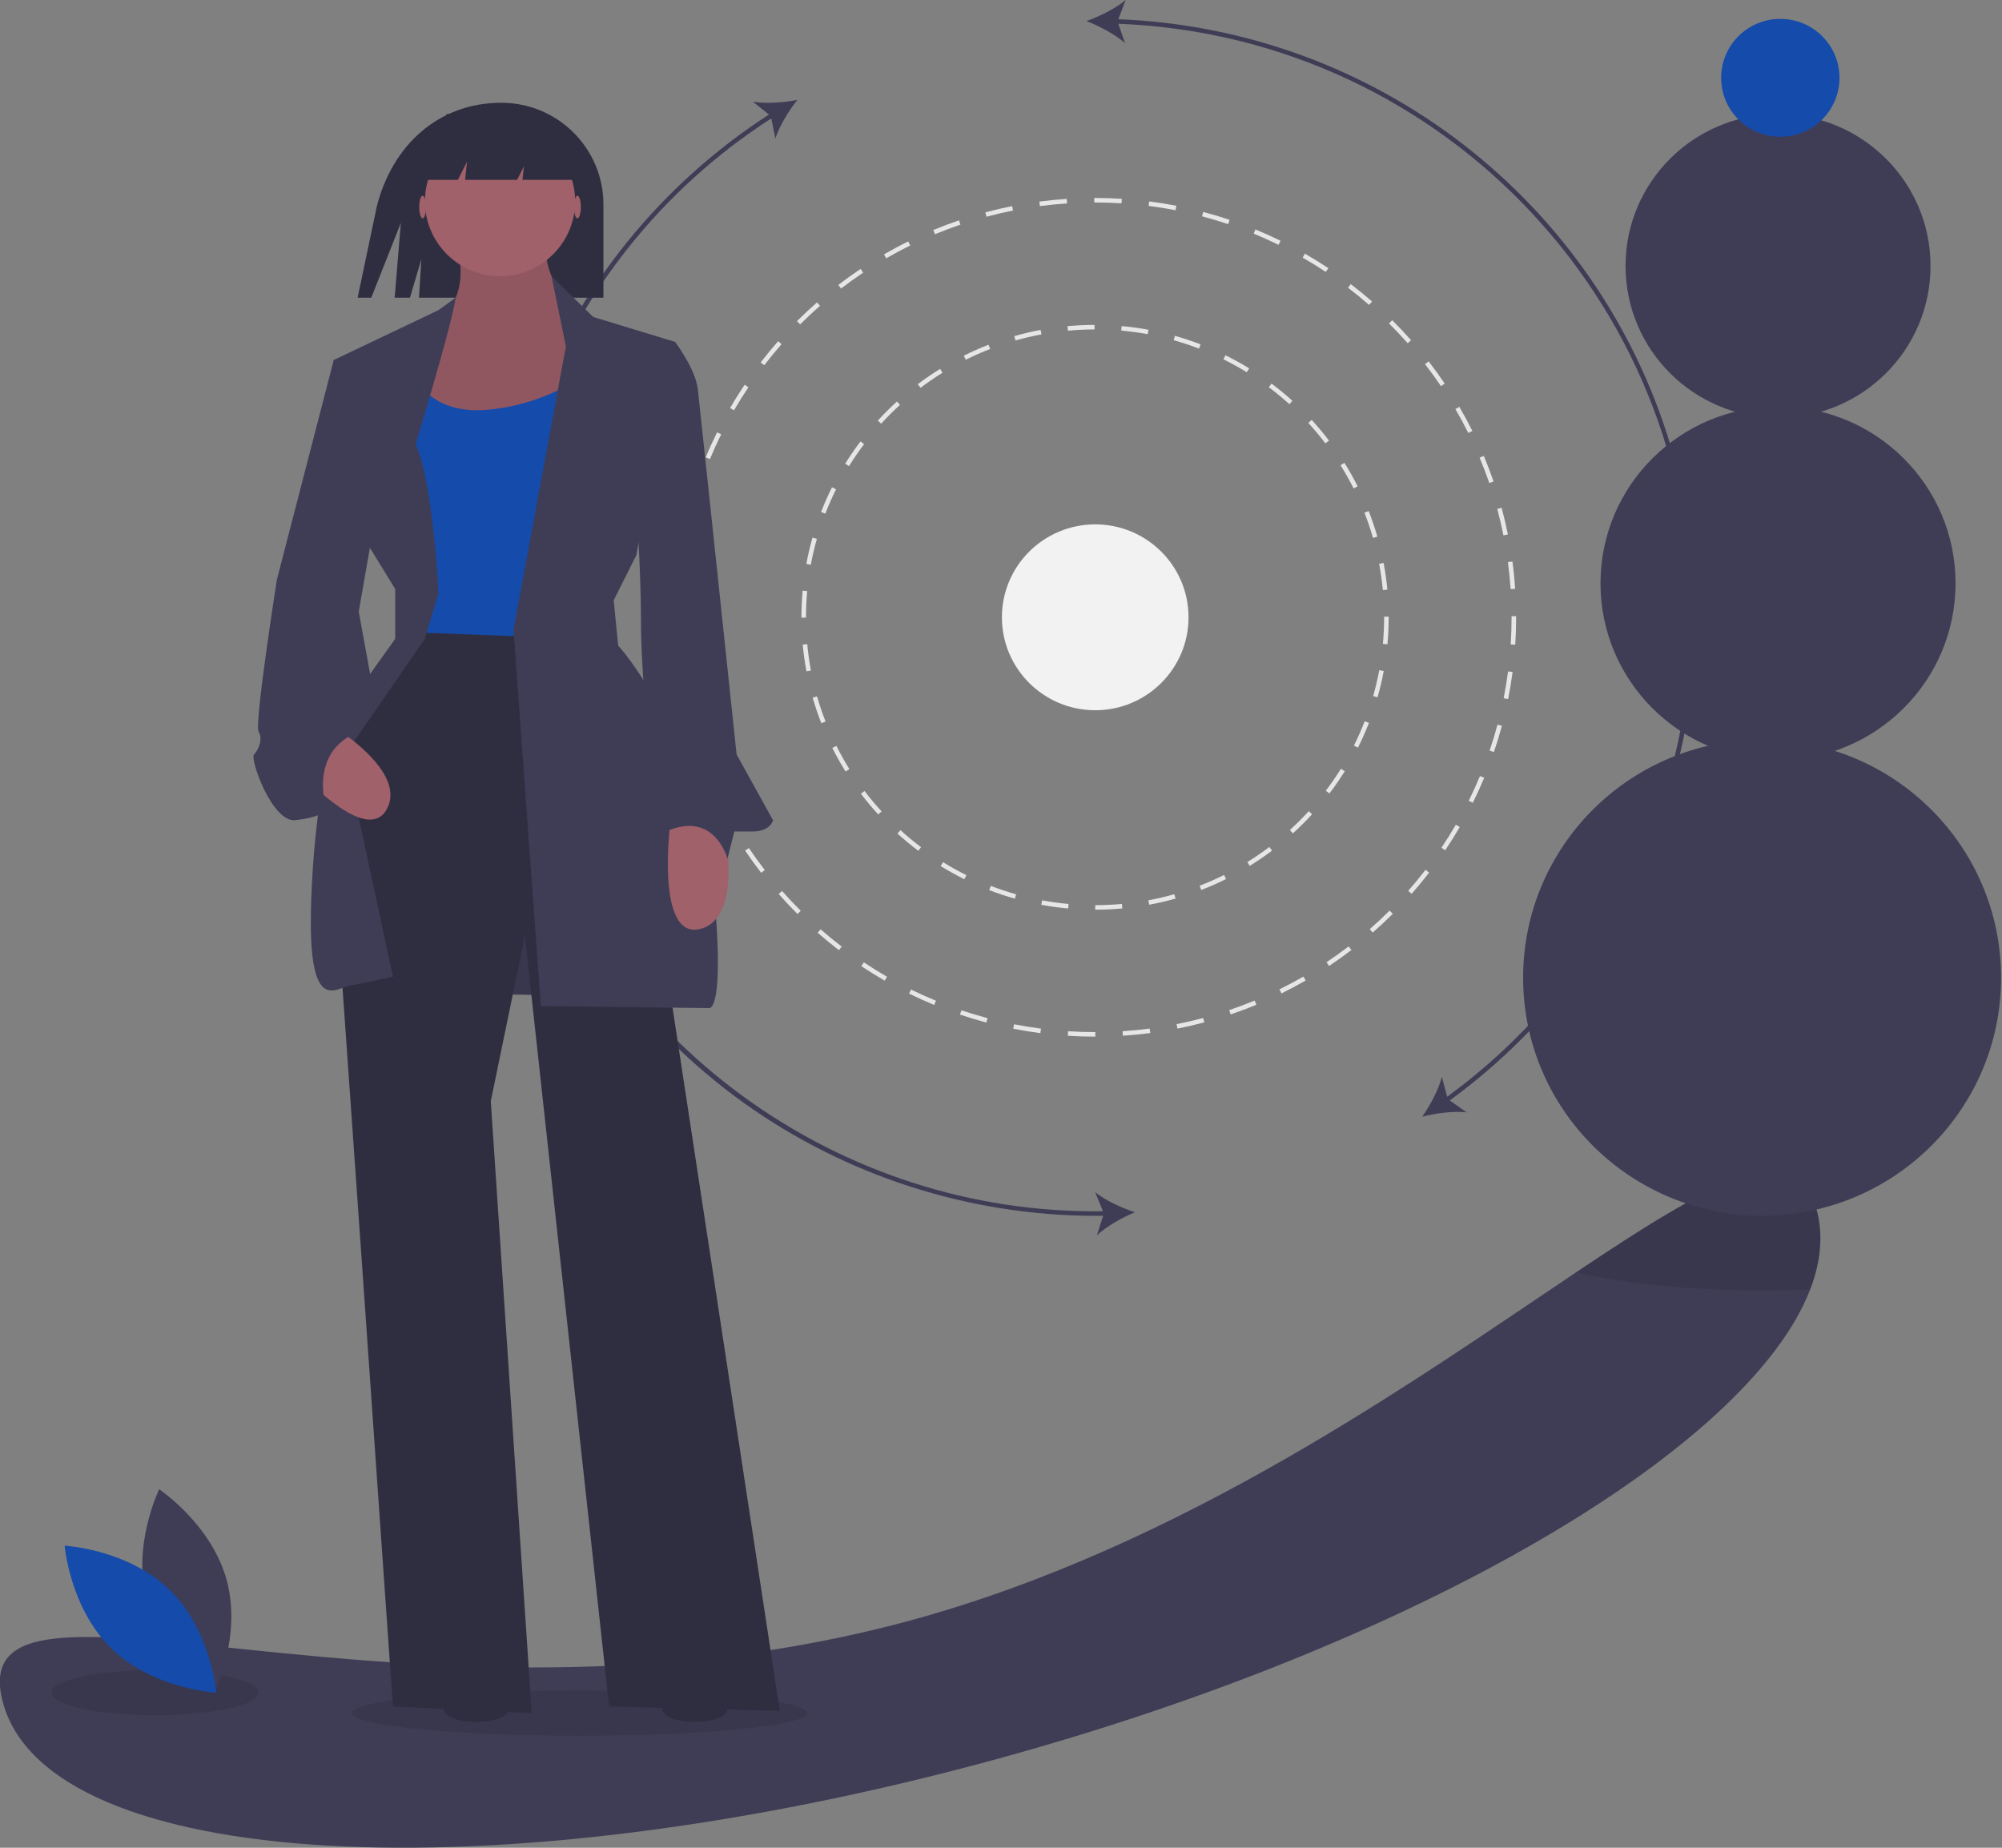 <svg width="91" height="84" xmlns="http://www.w3.org/2000/svg" xmlns:xlink="http://www.w3.org/1999/xlink" overflow="hidden"><rect width="100%" height="100%" fill="#808080" stroke="none"/><defs><clipPath id="clip0"><rect x="94" y="340" width="91" height="84"/></clipPath></defs><g clip-path="url(#clip0)" transform="translate(-94 -340)"><path d="M98.489 62.989C95.718 70.223 80.772 79.113 61.503 84.382 38.832 90.582 18.762 89.422 16.675 81.792 14.589 74.163 35.068 84.24 57.74 78.04 70.12 74.654 80.592 67.115 87.889 62.212 93.956 58.133 97.828 55.875 98.775 59.34 99.088 60.484 98.978 61.711 98.489 62.989Z" fill="#3F3D56" transform="matrix(1.004 0 0 1 77.398 335.63)"/><path d="M36.539 77.874C36.539 78.443 31.926 78.905 26.235 78.905 20.544 78.905 15.93 78.443 15.93 77.874 15.93 77.305 20.544 76.844 26.235 76.844 31.926 76.844 36.539 77.305 36.539 77.874Z" fill="#000000" fill-opacity="0.1" transform="matrix(1.004 0 0 1 94 340.002)"/><path d="M11.706 76.947C11.706 77.516 9.606 77.977 7.017 77.977 4.428 77.977 2.329 77.516 2.329 76.947 2.329 76.378 4.428 75.916 7.017 75.916 9.606 75.916 11.706 76.378 11.706 76.947Z" fill="#000000" fill-opacity="0.1" transform="matrix(1.004 0 0 1 94 340.002)"/><path d="M66.114 51.496C65.702 51.496 65.287 51.483 64.879 51.457L64.892 51.251C65.297 51.277 65.707 51.29 66.113 51.29L66.125 51.29 66.125 51.496 66.116 51.496ZM67.372 51.455 67.359 51.249C67.767 51.223 68.18 51.182 68.586 51.129L68.613 51.333C68.203 51.387 67.785 51.428 67.372 51.455ZM63.638 51.337C63.227 51.283 62.813 51.216 62.407 51.136L62.447 50.934C62.848 51.013 63.258 51.08 63.665 51.132ZM69.844 51.131 69.803 50.929C70.205 50.849 70.609 50.755 71.005 50.649L71.058 50.848C70.658 50.955 70.249 51.05 69.844 51.131ZM61.192 50.855C60.793 50.748 60.391 50.627 59.998 50.494L60.064 50.299C60.453 50.43 60.85 50.55 61.245 50.656ZM72.251 50.486 72.185 50.291C72.572 50.16 72.959 50.013 73.338 49.856L73.417 50.047C73.034 50.206 72.642 50.353 72.251 50.486ZM58.829 50.055C58.447 49.897 58.064 49.723 57.692 49.54L57.783 49.355C58.151 49.536 58.53 49.708 58.908 49.864ZM74.551 49.532 74.459 49.347C74.826 49.166 75.192 48.97 75.546 48.765L75.649 48.943C75.291 49.15 74.922 49.348 74.551 49.532ZM56.591 48.951C56.232 48.744 55.876 48.522 55.531 48.292L55.646 48.12C55.986 48.348 56.339 48.568 56.694 48.773ZM76.707 48.284 76.592 48.113C76.932 47.885 77.269 47.643 77.594 47.394L77.719 47.557C77.391 47.81 77.05 48.054 76.707 48.284ZM54.517 47.565C54.189 47.312 53.864 47.046 53.553 46.773L53.688 46.618C53.997 46.888 54.318 47.152 54.642 47.401ZM78.683 46.765 78.547 46.611C78.854 46.34 79.157 46.057 79.447 45.767L79.593 45.913C79.3 46.206 78.994 46.492 78.683 46.765ZM52.642 45.921C52.349 45.628 52.062 45.322 51.789 45.011L51.943 44.875C52.214 45.183 52.498 45.486 52.788 45.775ZM80.446 45.003 80.291 44.867C80.561 44.559 80.825 44.238 81.074 43.913L81.238 44.039C80.985 44.367 80.719 44.691 80.446 45.003ZM50.996 44.048C50.744 43.721 50.499 43.38 50.269 43.036L50.44 42.922C50.668 43.261 50.91 43.598 51.16 43.923ZM81.965 43.025 81.794 42.91C82.022 42.569 82.242 42.217 82.447 41.862L82.625 41.966C82.418 42.324 82.196 42.681 81.965 43.025ZM49.609 41.979C49.401 41.621 49.203 41.252 49.02 40.881L49.204 40.79C49.386 41.156 49.582 41.521 49.787 41.876ZM83.215 40.865 83.03 40.774C83.211 40.407 83.383 40.028 83.54 39.649L83.731 39.728C83.572 40.111 83.398 40.494 83.215 40.865ZM48.504 39.748C48.345 39.366 48.197 38.974 48.064 38.583L48.259 38.516C48.391 38.903 48.537 39.291 48.694 39.668ZM84.171 38.559 83.975 38.493C84.107 38.105 84.227 37.708 84.333 37.312L84.532 37.365C84.425 37.765 84.304 38.167 84.171 38.559ZM47.701 37.389C47.593 36.99 47.498 36.581 47.417 36.175L47.619 36.135C47.699 36.536 47.793 36.941 47.9 37.336ZM84.814 36.151 84.612 36.111C84.691 35.709 84.758 35.3 84.811 34.893L85.016 34.92C84.962 35.331 84.894 35.745 84.814 36.151ZM47.214 34.945C47.16 34.535 47.119 34.118 47.092 33.704L47.297 33.69C47.324 34.1 47.365 34.513 47.418 34.918ZM85.136 33.679 84.931 33.666C84.957 33.258 84.97 32.844 84.97 32.433L84.97 32.384 85.176 32.384 85.177 32.432C85.177 32.848 85.163 33.267 85.136 33.679ZM47.256 32.457 47.05 32.457 47.05 32.432C47.05 32.026 47.063 31.615 47.088 31.211L47.294 31.224C47.269 31.624 47.256 32.03 47.256 32.433ZM84.927 31.151C84.9 30.742 84.859 30.329 84.805 29.924L85.009 29.896C85.064 30.306 85.105 30.724 85.133 31.137ZM47.412 29.996 47.208 29.97C47.261 29.559 47.328 29.145 47.407 28.739L47.61 28.779C47.531 29.18 47.464 29.59 47.412 29.996ZM84.602 28.707C84.522 28.305 84.427 27.901 84.32 27.506L84.519 27.452C84.627 27.852 84.723 28.261 84.804 28.666ZM47.887 27.577 47.688 27.524C47.794 27.123 47.915 26.722 48.048 26.33L48.243 26.396C48.112 26.783 47.992 27.181 47.887 27.577ZM83.96 26.326C83.827 25.939 83.68 25.552 83.523 25.175L83.713 25.095C83.872 25.477 84.021 25.868 84.155 26.26ZM48.677 25.239 48.486 25.16C48.644 24.777 48.818 24.395 49.001 24.023L49.186 24.114C49.004 24.482 48.833 24.86 48.677 25.239ZM83.011 24.054C82.83 23.689 82.633 23.323 82.427 22.969L82.605 22.865C82.814 23.224 83.012 23.593 83.196 23.962ZM49.767 23.024 49.589 22.921C49.795 22.562 50.017 22.206 50.247 21.861L50.419 21.976C50.191 22.317 49.972 22.669 49.767 23.024ZM81.773 21.924C81.544 21.584 81.302 21.247 81.052 20.923L81.215 20.797C81.468 21.125 81.713 21.465 81.944 21.809ZM51.137 20.972 50.974 20.846C51.226 20.518 51.492 20.193 51.765 19.881L51.919 20.017C51.65 20.325 51.387 20.647 51.137 20.972ZM80.267 19.972C79.996 19.665 79.712 19.363 79.421 19.073L79.567 18.927C79.861 19.22 80.148 19.525 80.421 19.836ZM52.762 19.116 52.616 18.97C52.909 18.677 53.214 18.39 53.525 18.116L53.661 18.271C53.354 18.541 53.051 18.826 52.762 19.116ZM78.519 18.231C78.211 17.961 77.889 17.698 77.565 17.45L77.69 17.286C78.018 17.537 78.343 17.803 78.655 18.076ZM54.613 17.487 54.487 17.324C54.815 17.071 55.156 16.826 55.499 16.595L55.614 16.766C55.274 16.994 54.938 17.237 54.613 17.487ZM76.56 16.732C76.219 16.504 75.866 16.285 75.511 16.081L75.614 15.902C75.973 16.109 76.33 16.33 76.675 16.56ZM56.66 16.113 56.556 15.934C56.914 15.727 57.283 15.528 57.654 15.345L57.745 15.529C57.378 15.711 57.013 15.907 56.66 16.113ZM74.421 15.5C74.053 15.319 73.675 15.148 73.296 14.992L73.374 14.801C73.757 14.959 74.14 15.132 74.512 15.315ZM58.866 15.018 58.787 14.828C59.169 14.669 59.561 14.521 59.952 14.387L60.018 14.582C59.632 14.714 59.244 14.861 58.866 15.018ZM72.139 14.559C71.751 14.428 71.353 14.309 70.957 14.204L71.01 14.004C71.41 14.11 71.812 14.231 72.204 14.363ZM61.198 14.223 61.145 14.023C61.544 13.916 61.953 13.82 62.359 13.739L62.399 13.941C61.997 14.021 61.593 14.116 61.198 14.223ZM69.755 13.927C69.354 13.848 68.944 13.782 68.538 13.73L68.564 13.526C68.975 13.578 69.389 13.645 69.795 13.725ZM63.616 13.739 63.589 13.535C63.998 13.481 64.416 13.44 64.83 13.412L64.843 13.618C64.434 13.645 64.021 13.686 63.616 13.739ZM67.31 13.613C66.914 13.588 66.511 13.575 66.113 13.575L66.076 13.576 66.076 13.37 66.113 13.369C66.516 13.369 66.923 13.382 67.323 13.407Z" fill="#E6E6E6" transform="matrix(1.004 0 0 1 77.398 335.63)"/><path d="M66.121 45.725 66.121 45.519C66.523 45.519 66.929 45.5 67.328 45.464L67.347 45.669C66.942 45.706 66.53 45.725 66.121 45.725ZM64.895 45.67C64.488 45.633 64.079 45.577 63.679 45.503L63.717 45.3C64.11 45.373 64.513 45.429 64.914 45.465ZM68.563 45.5 68.525 45.298C68.92 45.224 69.316 45.131 69.701 45.021L69.758 45.22C69.366 45.331 68.964 45.426 68.563 45.5ZM62.484 45.224C62.092 45.113 61.7 44.982 61.319 44.835L61.394 44.643C61.768 44.787 62.154 44.916 62.54 45.026ZM70.921 44.829 70.847 44.637C71.221 44.492 71.592 44.328 71.952 44.148L72.044 44.332C71.679 44.515 71.301 44.682 70.921 44.829ZM60.196 44.339C59.831 44.157 59.47 43.956 59.123 43.742L59.232 43.566C59.573 43.778 59.929 43.976 60.288 44.155ZM73.115 43.734 73.007 43.559C73.347 43.347 73.683 43.117 74.003 42.875L74.127 43.039C73.802 43.285 73.461 43.519 73.115 43.734ZM58.111 43.048C57.786 42.802 57.468 42.538 57.166 42.264L57.305 42.111C57.602 42.382 57.915 42.642 58.235 42.883ZM75.071 42.254 74.932 42.102C75.228 41.831 75.516 41.544 75.787 41.247L75.939 41.386C75.664 41.687 75.372 41.979 75.071 42.254ZM56.297 41.396C56.022 41.095 55.758 40.778 55.512 40.453L55.676 40.329C55.918 40.648 56.178 40.961 56.449 41.257ZM76.724 40.441 76.559 40.317C76.801 39.997 77.031 39.661 77.243 39.32L77.418 39.429C77.203 39.775 76.97 40.116 76.724 40.441ZM54.816 39.442C54.601 39.095 54.399 38.735 54.217 38.37L54.401 38.278C54.581 38.637 54.779 38.992 54.991 39.333ZM78.016 38.357 77.832 38.265C78.011 37.906 78.175 37.534 78.32 37.159L78.513 37.234C78.365 37.614 78.198 37.992 78.016 38.357ZM53.719 37.248C53.572 36.868 53.44 36.477 53.328 36.085L53.526 36.028C53.637 36.414 53.766 36.8 53.912 37.173ZM78.902 36.069 78.704 36.013C78.814 35.627 78.906 35.231 78.98 34.837L79.182 34.874C79.108 35.275 79.014 35.677 78.902 36.069ZM53.047 34.89C52.972 34.49 52.915 34.081 52.878 33.674L53.083 33.655C53.12 34.056 53.176 34.458 53.249 34.852ZM79.35 33.659 79.145 33.64C79.181 33.241 79.2 32.835 79.2 32.433L79.2 32.402 79.406 32.402 79.406 32.432C79.406 32.842 79.387 33.254 79.35 33.659ZM53.026 32.448 52.82 32.448 52.82 32.433C52.82 32.029 52.839 31.622 52.875 31.222L53.08 31.241C53.044 31.634 53.026 32.035 53.026 32.433ZM79.142 31.195C79.104 30.794 79.048 30.392 78.974 29.999L79.176 29.96C79.251 30.36 79.309 30.769 79.347 31.176ZM53.244 30.044 53.041 30.006C53.115 29.605 53.209 29.203 53.32 28.811L53.518 28.867C53.409 29.253 53.317 29.649 53.244 30.044ZM78.696 28.823C78.585 28.437 78.455 28.052 78.309 27.678L78.501 27.603C78.649 27.983 78.781 28.374 78.894 28.766ZM53.901 27.72 53.708 27.646C53.855 27.266 54.022 26.888 54.203 26.523L54.388 26.614C54.209 26.974 54.045 27.346 53.901 27.72ZM77.818 26.574C77.639 26.216 77.44 25.861 77.227 25.52L77.402 25.411C77.618 25.757 77.82 26.118 78.002 26.481ZM54.975 25.558 54.8 25.45C55.015 25.103 55.248 24.762 55.493 24.436L55.658 24.561C55.416 24.881 55.187 25.217 54.975 25.558ZM76.541 24.525C76.298 24.205 76.038 23.893 75.767 23.597L75.919 23.458C76.194 23.759 76.459 24.076 76.705 24.4ZM56.429 23.63 56.277 23.491C56.551 23.19 56.843 22.897 57.144 22.622L57.283 22.774C56.987 23.045 56.7 23.333 56.429 23.63ZM74.91 22.744C74.613 22.474 74.3 22.214 73.979 21.973L74.103 21.808C74.429 22.054 74.747 22.317 75.049 22.591ZM58.211 22 58.087 21.836C58.412 21.589 58.752 21.355 59.098 21.14L59.207 21.315C58.866 21.527 58.531 21.758 58.211 22ZM72.981 21.291C72.64 21.08 72.284 20.883 71.925 20.704L72.016 20.52C72.382 20.701 72.743 20.901 73.09 21.116ZM60.261 20.724 60.169 20.54C60.533 20.357 60.911 20.19 61.291 20.042L61.365 20.234C60.992 20.38 60.62 20.544 60.261 20.724ZM70.818 20.217C70.444 20.073 70.058 19.945 69.672 19.836L69.728 19.637C70.12 19.748 70.512 19.878 70.892 20.025ZM62.511 19.848 62.454 19.65C62.846 19.538 63.248 19.443 63.648 19.368L63.687 19.571C63.292 19.645 62.897 19.738 62.511 19.848ZM68.495 19.562C68.101 19.49 67.698 19.435 67.298 19.399L67.316 19.194C67.723 19.23 68.132 19.286 68.532 19.36ZM64.883 19.403 64.864 19.198C65.269 19.16 65.681 19.141 66.09 19.14L66.09 19.346C65.688 19.347 65.282 19.366 64.883 19.403Z" fill="#E6E6E6" transform="matrix(1.004 0 0 1 77.398 335.63)"/><path d="M67.917 59.48C67.324 59.286 66.584 58.944 66.118 58.57L66.47 59.434C54.482 59.6 43.714 51.718 40.254 40.201 36.806 28.725 41.411 16.236 51.455 9.753L51.641 10.667C51.821 10.097 52.248 9.403 52.635 8.913 52.022 9.032 51.209 9.094 50.621 8.993L51.348 9.577C46.483 12.736 42.747 17.357 40.677 22.775 36.3 34.307 40.227 47.341 50.247 54.534 54.877 57.844 60.422 59.63 66.113 59.644 66.234 59.644 66.356 59.642 66.478 59.64L66.196 60.529C66.63 60.119 67.341 59.72 67.917 59.48Z" fill="#3F3D56" transform="matrix(1.004 0 0 1 77.398 335.63)"/><path d="M92.164 24.606C88.82 13.477 78.779 5.699 67.168 5.244L67.497 4.372C67.041 4.758 66.31 5.119 65.722 5.328 66.305 5.553 67.026 5.933 67.471 6.332L67.165 5.45C82.069 6.037 93.675 18.595 93.087 33.499 92.763 41.73 88.7 49.362 82.054 54.228L81.815 53.325C81.669 53.904 81.283 54.623 80.925 55.134 81.53 54.979 82.338 54.87 82.931 54.937L82.172 54.397C91.477 47.586 95.481 35.65 92.164 24.606Z" fill="#3F3D56" transform="matrix(1.004 0 0 1 77.398 335.63)"/><path d="M98.489 62.989C97.779 63.02 97.049 63.037 96.305 63.037 93.088 63.037 90.147 62.726 87.889 62.212 93.956 58.133 97.828 55.875 98.775 59.34 99.088 60.484 98.978 61.711 98.489 62.989Z" fill="#000000" fill-opacity="0.1" transform="matrix(1.004 0 0 1 77.398 335.63)"/><path d="M39.232 9.042 39.232 9.042C36.376 9.042 34.297 10.981 33.596 13.75L32.727 17.903 33.345 17.903 34.684 14.503 34.403 17.903 35.097 17.903 35.612 16.152 35.504 17.903 43.855 17.903 43.855 13.665C43.855 11.112 41.785 9.042 39.232 9.042Z" fill="#2F2E41" transform="matrix(1.004 0 0 1 77.398 335.63)"/><path d="M17.332 35.693 19.289 45.154 30.006 45.312 27.327 35.377 17.332 35.693Z" fill="#3F3D56" transform="matrix(1.004 0 0 1 94 340.002)"/><path d="M17.332 35.693 19.289 45.154 30.006 45.312 27.327 35.377 17.332 35.693Z" fill="#000000" fill-opacity="0.1" transform="matrix(1.004 0 0 1 94 340.002)"/><path d="M35.457 32.69C35.457 32.69 31.233 38.564 31.439 40.934 31.645 43.304 34.324 81.946 34.324 81.946L40.61 82.255 38.755 54.433 40.3 46.91 44.113 81.946 51.841 82.152 44.938 36.709 43.598 32.69Z" fill="#2F2E41" transform="matrix(1.004 0 0 1 77.398 335.63)"/><path d="M36.9 14.761C36.9 14.761 38.239 17.234 36.488 18.882 34.736 20.531 33.912 24.962 33.912 24.962L43.804 24.241 42.98 18.676C42.98 18.676 40.816 17.337 41.331 14.967Z" fill="#A0616A" transform="matrix(1.004 0 0 1 77.398 335.63)"/><path d="M36.9 14.761C36.9 14.761 38.239 17.234 36.488 18.882 34.736 20.531 33.912 24.962 33.912 24.962L43.804 24.241 42.98 18.676C42.98 18.676 40.816 17.337 41.331 14.967Z" fill="#000000" fill-opacity="0.1" transform="matrix(1.004 0 0 1 77.398 335.63)"/><path d="M35.251 21.355C35.251 21.355 35.87 23.21 38.549 23.004 40.18 22.868 41.745 22.299 43.083 21.355L43.083 33.412 34.839 33.102 34.839 25.786Z" fill="#154BAA" transform="matrix(1.004 0 0 1 77.398 335.63)"/><path d="M37.172 17.899 36.385 18.47 31.645 20.737 33.293 29.29 34.427 31.145 34.427 33.412 31.645 37.327C31.019 40.102 30.674 42.933 30.614 45.777 30.511 50.517 31.748 49.281 32.366 49.177 32.984 49.074 34.324 48.765 34.324 48.765L32.16 38.667 35.767 33.412 36.385 31.351C36.385 31.351 36.179 26.508 35.354 24.55 35.354 24.55 36.929 19.389 37.172 17.899Z" fill="#3F3D56" transform="matrix(1.004 0 0 1 77.398 335.63)"/><path d="M41.505 16.924 43.392 18.779 47.101 19.913 45.35 29.599 44.319 31.66 44.525 33.721C44.525 33.721 48.387 37.862 48.956 46.086 49.255 50.405 48.637 50.199 48.637 50.199L41.022 50.105 39.785 32.999 42.155 20.119Z" fill="#3F3D56" transform="matrix(1.004 0 0 1 77.398 335.63)"/><path d="M49.265 41.655C49.265 41.655 50.296 46.086 48.235 46.601 46.174 47.117 46.895 41.655 46.895 41.655Z" fill="#A0616A" transform="matrix(1.004 0 0 1 77.398 335.63)"/><path d="M31.089 37.056C31.089 37.056 35.057 39.281 34.049 41.151 33.041 43.021 29.492 38.807 29.492 38.807Z" fill="#A0616A" transform="matrix(1.004 0 0 1 77.398 335.63)"/><path d="M45.556 20.119 47.101 19.913C47.101 19.913 48.029 21.149 48.132 22.077 48.235 23.004 49.884 38.667 49.884 38.667L51.532 41.655C51.532 41.655 51.429 42.17 50.605 42.17L49.781 42.17 49.471 43.407C49.471 43.407 48.853 41.037 46.483 42.273L45.556 41.964 46.174 40.831C46.174 40.831 45.556 35.369 45.556 32.793 45.556 30.217 45.35 27.435 45.35 27.435Z" fill="#3F3D56" transform="matrix(1.004 0 0 1 77.398 335.63)"/><path d="M23.027 77.729C23.027 78.033 22.371 78.279 21.562 78.279 20.753 78.279 20.097 78.033 20.097 77.729 20.097 77.426 20.753 77.18 21.562 77.18 22.371 77.18 23.027 77.426 23.027 77.729Z" fill="#2F2E41" transform="matrix(1.004 0 0 1 94 340.002)"/><path d="M32.918 77.729C32.918 78.033 32.262 78.279 31.453 78.279 30.643 78.279 29.987 78.033 29.987 77.729 29.987 77.426 30.643 77.18 31.453 77.18 32.262 77.18 32.918 77.426 32.918 77.729Z" fill="#2F2E41" transform="matrix(1.004 0 0 1 94 340.002)"/><path d="M32.778 20.634 31.645 20.737 29.069 30.732C29.069 30.732 28.038 37.327 28.244 37.636 28.45 37.946 28.244 38.461 28.038 38.667 27.832 38.873 28.863 41.758 29.893 41.655 30.923 41.552 31.336 41.243 31.336 41.243 31.336 41.243 30.408 38.564 32.778 37.636L33.397 35.575 32.778 32.175 33.602 27.435Z" fill="#3F3D56" transform="matrix(1.004 0 0 1 77.398 335.63)"/><path d="M26.297 9.41C26.297 9.694 26.227 9.925 26.142 9.925 26.056 9.925 25.987 9.694 25.987 9.41 25.987 9.125 26.056 8.895 26.142 8.895 26.227 8.895 26.297 9.125 26.297 9.41Z" fill="#A0616A" transform="matrix(1.004 0 0 1 94 340.002)"/><path d="M19.289 9.41C19.289 9.694 19.22 9.925 19.135 9.925 19.049 9.925 18.98 9.694 18.98 9.41 18.98 9.125 19.049 8.895 19.135 8.895 19.22 8.895 19.289 9.125 19.289 9.41Z" fill="#A0616A" transform="matrix(1.004 0 0 1 94 340.002)"/><path d="M26.039 9.152C26.039 11.03 24.516 12.553 22.638 12.553 20.76 12.553 19.238 11.03 19.238 9.152 19.238 7.274 20.76 5.752 22.638 5.752 24.516 5.752 26.039 7.274 26.039 9.152Z" fill="#A0616A" transform="matrix(1.004 0 0 1 94 340.002)"/><path d="M21.144 7.349 21.057 8.173 23.411 8.173 23.72 7.555 23.655 8.173 26.503 8.173 24.545 5.082 20.217 5.185 19.186 8.173 20.732 8.173 21.144 7.349Z" fill="#2F2E41" transform="matrix(1.004 0 0 1 94 340.002)"/><path d="M90.596 44.445C90.596 50.42 85.752 55.265 79.777 55.265 73.801 55.265 68.957 50.42 68.957 44.445 68.957 38.469 73.801 33.625 79.777 33.625 85.752 33.625 90.596 38.469 90.596 44.445Z" fill="#3F3D56" transform="matrix(1.004 0 0 1 94 340.002)"/><path d="M88.535 26.515C88.535 30.954 84.937 34.553 80.498 34.553 76.059 34.553 72.46 30.954 72.46 26.515 72.46 22.076 76.059 18.478 80.498 18.478 84.937 18.478 88.535 22.076 88.535 26.515Z" fill="#3F3D56" transform="matrix(1.004 0 0 1 94 340.002)"/><path d="M87.402 12.089C87.402 15.902 84.311 18.993 80.498 18.993 76.685 18.993 73.594 15.902 73.594 12.089 73.594 8.276 76.685 5.185 80.498 5.185 84.311 5.185 87.402 8.276 87.402 12.089Z" fill="#3F3D56" transform="matrix(1.004 0 0 1 94 340.002)"/><path d="M83.28 3.536C83.28 5.016 82.081 6.215 80.601 6.215 79.121 6.215 77.922 5.016 77.922 3.536 77.922 2.057 79.121 0.857 80.601 0.857 82.081 0.857 83.28 2.057 83.28 3.536Z" fill="#154BAA" transform="matrix(1.004 0 0 1 94 340.002)"/><path d="M23.186 77.187C23.878 79.742 26.244 81.323 26.244 81.323 26.244 81.323 27.491 78.764 26.8 76.209 26.109 73.655 23.742 72.073 23.742 72.073 23.742 72.073 22.495 74.632 23.186 77.187Z" fill="#3F3D56" transform="matrix(1.004 0 0 1 77.398 335.63)"/><path d="M24.202 76.638C26.098 78.484 26.33 81.322 26.33 81.322 26.33 81.322 23.487 81.166 21.591 79.32 19.694 77.474 19.463 74.637 19.463 74.637 19.463 74.637 22.306 74.792 24.202 76.638Z" fill="#154BAA" transform="matrix(1.004 0 0 1 77.398 335.63)"/><path d="M53.809 28.061C53.809 30.394 51.918 32.286 49.585 32.286 47.251 32.286 45.36 30.394 45.36 28.061 45.36 25.728 47.251 23.836 49.585 23.836 51.918 23.836 53.809 25.728 53.809 28.061Z" fill="#F2F2F2" transform="matrix(1.004 0 0 1 94 340.002)"/></g></svg>
